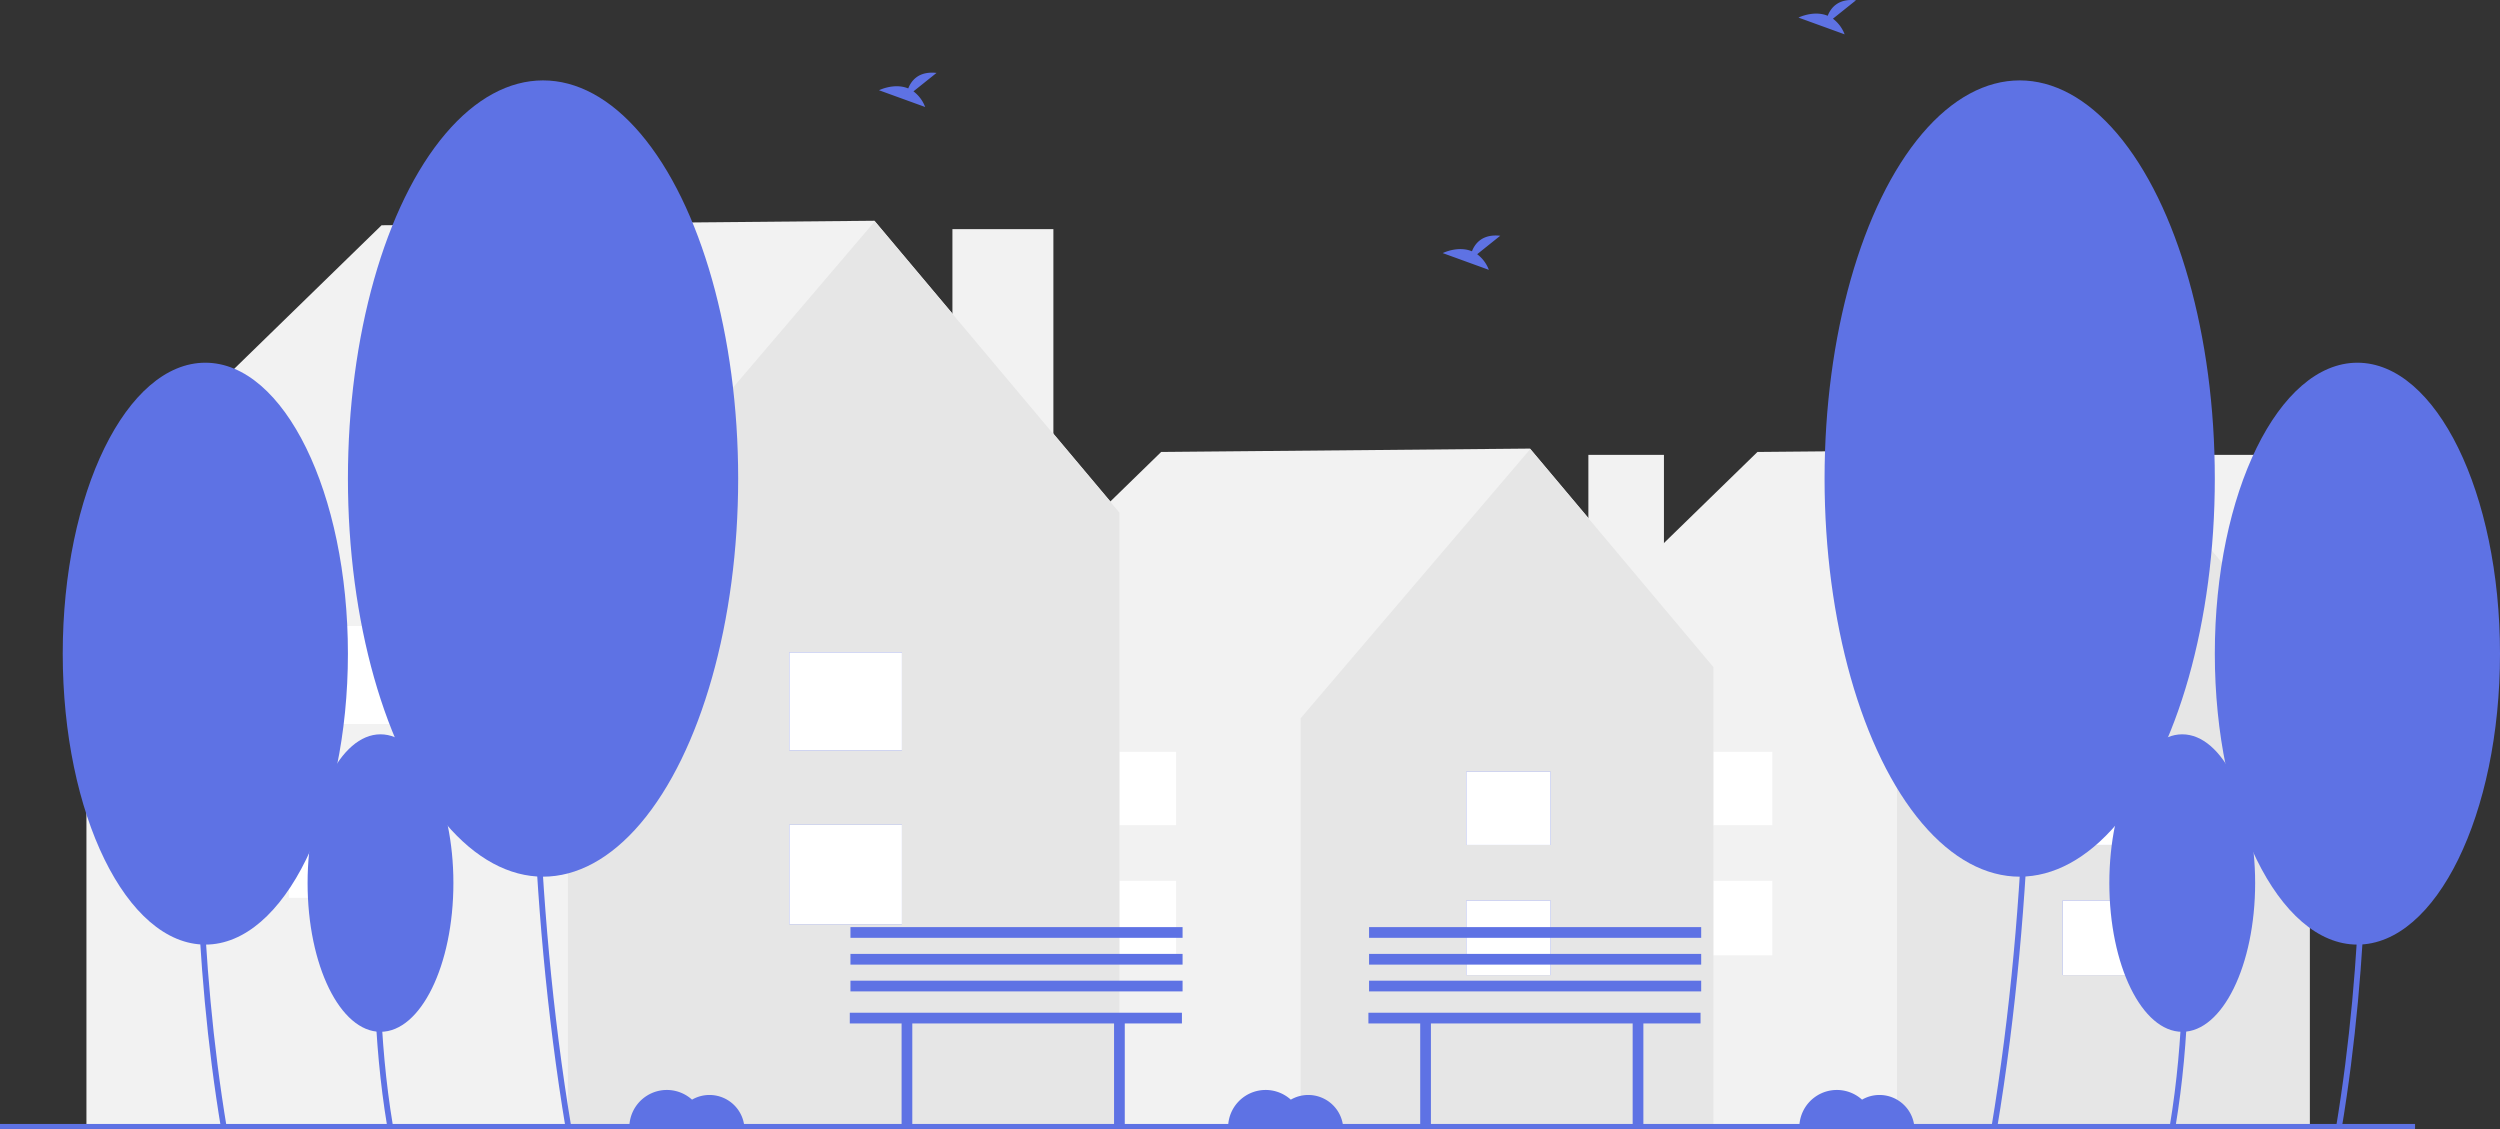 <svg id="be3e1a43-0c7b-454d-900a-5620992e061d" data-name="Layer 1" xmlns="http://www.w3.org/2000/svg" width="997.861" height="450.808" viewBox="0 0 997.861 450.808">
<rect x="0" y="0" width="997.861" height="450.808" fill="#333333" stroke="none"/>
<rect x="871.992" y="181.558" width="30.159" height="104.398" fill="#f2f2f2"/><polygon points="922.068 266.317 848.715 179.052 701.475 180.398 612.156 267.396 613.961 268.556 613.316 268.556 613.316 449.513 921.871 449.513 921.871 268.556 922.068 266.317" fill="#f2f2f2"/><polygon points="848.792 179.238 757.154 286.674 757.154 449.513 921.871 449.513 921.871 266.236 848.792 179.238" fill="#e6e6e6"/><rect x="823.272" y="359.461" width="33.639" height="29.733" fill="#5e72e466"/><rect x="823.272" y="307.996" width="33.639" height="29.262" fill="#5e72e466"/><rect x="823.272" y="359.461" width="33.639" height="29.733" fill="#fff"/><rect x="823.272" y="307.996" width="33.639" height="29.262" fill="#fff"/><rect x="673.777" y="351.571" width="33.639" height="29.733" fill="#fff"/><rect x="673.777" y="300.106" width="33.639" height="29.262" fill="#fff"/><rect x="633.992" y="181.558" width="30.159" height="104.398" fill="#f2f2f2"/><polygon points="684.068 266.317 610.715 179.052 463.475 180.398 374.156 267.396 375.961 268.556 375.316 268.556 375.316 449.513 683.871 449.513 683.871 268.556 684.068 266.317" fill="#f2f2f2"/><polygon points="610.792 179.238 519.154 286.674 519.154 449.513 683.871 449.513 683.871 266.236 610.792 179.238" fill="#e6e6e6"/><rect x="585.272" y="359.461" width="33.639" height="29.733" fill="#5e72e466"/><rect x="585.272" y="307.996" width="33.639" height="29.262" fill="#5e72e466"/><rect x="585.272" y="359.461" width="33.639" height="29.733" fill="#fff"/><rect x="585.272" y="307.996" width="33.639" height="29.262" fill="#fff"/><rect x="435.777" y="351.571" width="33.639" height="29.733" fill="#fff"/><rect x="435.777" y="300.106" width="33.639" height="29.262" fill="#fff"/><rect x="380.154" y="91.46" width="40.3" height="139.501" fill="#f2f2f2"/><polygon points="447.068 204.718 349.051 88.112 152.302 89.91 32.951 206.161 35.362 207.711 34.501 207.711 34.501 449.513 446.804 449.513 446.804 207.711 447.068 204.718" fill="#f2f2f2"/><polygon points="349.153 88.36 226.702 231.921 226.702 449.513 446.804 449.513 446.804 204.611 349.153 88.36" fill="#e6e6e6"/><rect x="315.053" y="329.181" width="44.95" height="39.731" fill="#5e72e466"/><rect x="315.053" y="260.412" width="44.95" height="39.101" fill="#5e72e466"/><rect x="315.053" y="329.181" width="44.95" height="39.731" fill="#fff"/><rect x="315.053" y="260.412" width="44.95" height="39.101" fill="#fff"/><rect x="115.29" y="318.639" width="44.95" height="39.731" fill="#fff"/><rect x="115.29" y="249.869" width="44.95" height="39.101" fill="#fff"/><rect y="448.62" width="963.951" height="2" fill="#5e72e466"/><ellipse cx="151.872" cy="352.472" rx="29.099" ry="59.374" fill="#5e72e466"/><path d="M255.629,674.254c-11.655-69.925-.117-139.598.001-140.293l2.267.384c-.117.692-11.588,69.998.001,139.532Z" transform="translate(-101.069 -224.596)" fill="#5e72e466"/><rect x="251.026" y="571.202" width="29.841" height="2.3" transform="translate(-339.582 -31.501) rotate(-28.142)" fill="#5e72e466"/><rect x="237.023" y="564.485" width="2.3" height="29.842" transform="translate(-486.125 291.371) rotate(-61.842)" fill="#5e72e466"/><ellipse cx="81.955" cy="260.903" rx="56.915" ry="116.129" fill="#5e72e466"/><path d="M189.364,675.404c-22.765-136.585-.23-272.673.001-274.032l2.267.384c-.23,1.355-22.698,137.077.001,273.271Z" transform="translate(-101.069 -224.596)" fill="#5e72e466"/><rect x="179.276" y="475.125" width="58.368" height="2.3" transform="translate(-301.062 -69.972) rotate(-28.142)" fill="#5e72e466"/><rect x="152.989" y="460.889" width="2.3" height="58.368" transform="translate(-451.742 170.111) rotate(-61.843)" fill="#5e72e466"/><ellipse cx="216.754" cy="191.008" rx="77.883" ry="158.914" fill="#5e72e466"/><path d="M326.916,675.404c-31.14-186.837-.314-372.992.001-374.851l2.267.384c-.314,1.855-31.074,187.644.001,374.089Z" transform="translate(-101.069 -224.596)" fill="#5e72e466"/><rect x="312.694" y="401.831" width="79.871" height="2.3" transform="translate(-249.45 -10.639) rotate(-28.142)" fill="#5e72e466"/><rect x="277.146" y="381.926" width="2.3" height="79.871" transform="translate(-326.036 243.558) rotate(-61.843)" fill="#5e72e466"/><ellipse cx="871.029" cy="352.472" rx="29.099" ry="59.374" fill="#5e72e466"/><path d="M969.412,674.254c11.655-69.925.117-139.598-.001-140.293l-2.267.384c.117.692,11.588,69.998-.001,139.532Z" transform="translate(-101.069 -224.596)" fill="#5e72e466"/><rect x="957.944" y="557.431" width="2.3" height="29.841" transform="translate(-99.025 923.519) rotate(-61.858)" fill="#5e72e466"/><rect x="971.946" y="578.256" width="29.842" height="2.3" transform="translate(-257.698 309.683) rotate(-28.158)" fill="#5e72e466"/><ellipse cx="940.946" cy="260.903" rx="56.915" ry="116.129" fill="#5e72e466"/><path d="M1035.676,675.404c22.765-136.585.23-272.673-.001-274.032l-2.267.384c.23,1.355,22.698,137.077-.001,273.271Z" transform="translate(-101.069 -224.596)" fill="#5e72e466"/><rect x="1015.43" y="447.091" width="2.3" height="58.368" transform="translate(16.066 923.448) rotate(-61.858)" fill="#5e72e466"/><rect x="1041.717" y="488.923" width="58.368" height="2.3" transform="translate(-205.596 338.756) rotate(-28.157)" fill="#5e72e466"/><ellipse cx="806.148" cy="191.008" rx="77.883" ry="158.914" fill="#5e72e466"/><path d="M898.124,675.404c31.14-186.837.314-372.992-.001-374.851l-2.267.384c.314,1.855,31.074,187.644-.001,374.089Z" transform="translate(-101.069 -224.596)" fill="#5e72e466"/><rect x="871.261" y="363.045" width="2.3" height="79.871" transform="translate(4.524 757.596) rotate(-61.858)" fill="#5e72e466"/><rect x="906.809" y="420.712" width="79.871" height="2.3" transform="translate(-188.102 272.081) rotate(-28.157)" fill="#5e72e466"/><path d="M690.674,326.062l9.206-7.363c-7.151-.789-10.09,3.111-11.292,6.198-5.587-2.32-11.669.72-11.669.72l18.419,6.687A13.938,13.938,0,0,0,690.674,326.062Z" transform="translate(-101.069 -224.596)" fill="#5e72e466"/><path d="M465.674,261.062l9.206-7.363c-7.151-.789-10.09,3.111-11.292,6.198-5.587-2.32-11.669.72-11.669.72l18.419,6.687A13.938,13.938,0,0,0,465.674,261.062Z" transform="translate(-101.069 -224.596)" fill="#5e72e466"/><path d="M832.674,232.062l9.206-7.363c-7.151-.789-10.09,3.111-11.292,6.198-5.587-2.32-11.669.72-11.669.72l18.419,6.687A13.938,13.938,0,0,0,832.674,232.062Z" transform="translate(-101.069 -224.596)" fill="#5e72e466"/><path d="M851.26,661.648a13.918,13.918,0,0,0-6.97,1.87A14.982,14.982,0,0,0,819.26,674.648h45.95A13.99,13.99,0,0,0,851.26,661.648Z" transform="translate(-101.069 -224.596)" fill="#5e72e466"/><path d="M384.26,661.648a13.918,13.918,0,0,0-6.97,1.87A14.982,14.982,0,0,0,352.26,674.648h45.95A13.99,13.99,0,0,0,384.26,661.648Z" transform="translate(-101.069 -224.596)" fill="#5e72e466"/><path d="M623.26,661.648a13.918,13.918,0,0,0-6.97,1.87A14.982,14.982,0,0,0,591.26,674.648h45.95A13.99,13.99,0,0,0,623.26,661.648Z" transform="translate(-101.069 -224.596)" fill="#5e72e466"/><polygon points="471.759 404.228 339.191 404.228 339.191 408.504 359.866 408.504 359.866 449.13 364.142 449.13 364.142 408.504 444.669 408.504 444.669 449.13 448.946 449.13 448.946 408.504 471.759 408.504 471.759 404.228" fill="#5e72e466"/><rect x="339.452" y="391.434" width="132.568" height="4.276" fill="#5e72e466"/><rect x="339.452" y="380.743" width="132.568" height="4.276" fill="#5e72e466"/><rect x="339.452" y="370.052" width="132.568" height="4.276" fill="#5e72e466"/><polygon points="678.759 404.228 546.191 404.228 546.191 408.504 566.866 408.504 566.866 449.13 571.142 449.13 571.142 408.504 651.669 408.504 651.669 449.13 655.946 449.13 655.946 408.504 678.759 408.504 678.759 404.228" fill="#5e72e466"/><rect x="546.452" y="391.434" width="132.568" height="4.276" fill="#5e72e466"/><rect x="546.452" y="380.743" width="132.568" height="4.276" fill="#5e72e466"/><rect x="546.452" y="370.052" width="132.568" height="4.276" fill="#5e72e466"/>
</svg>

